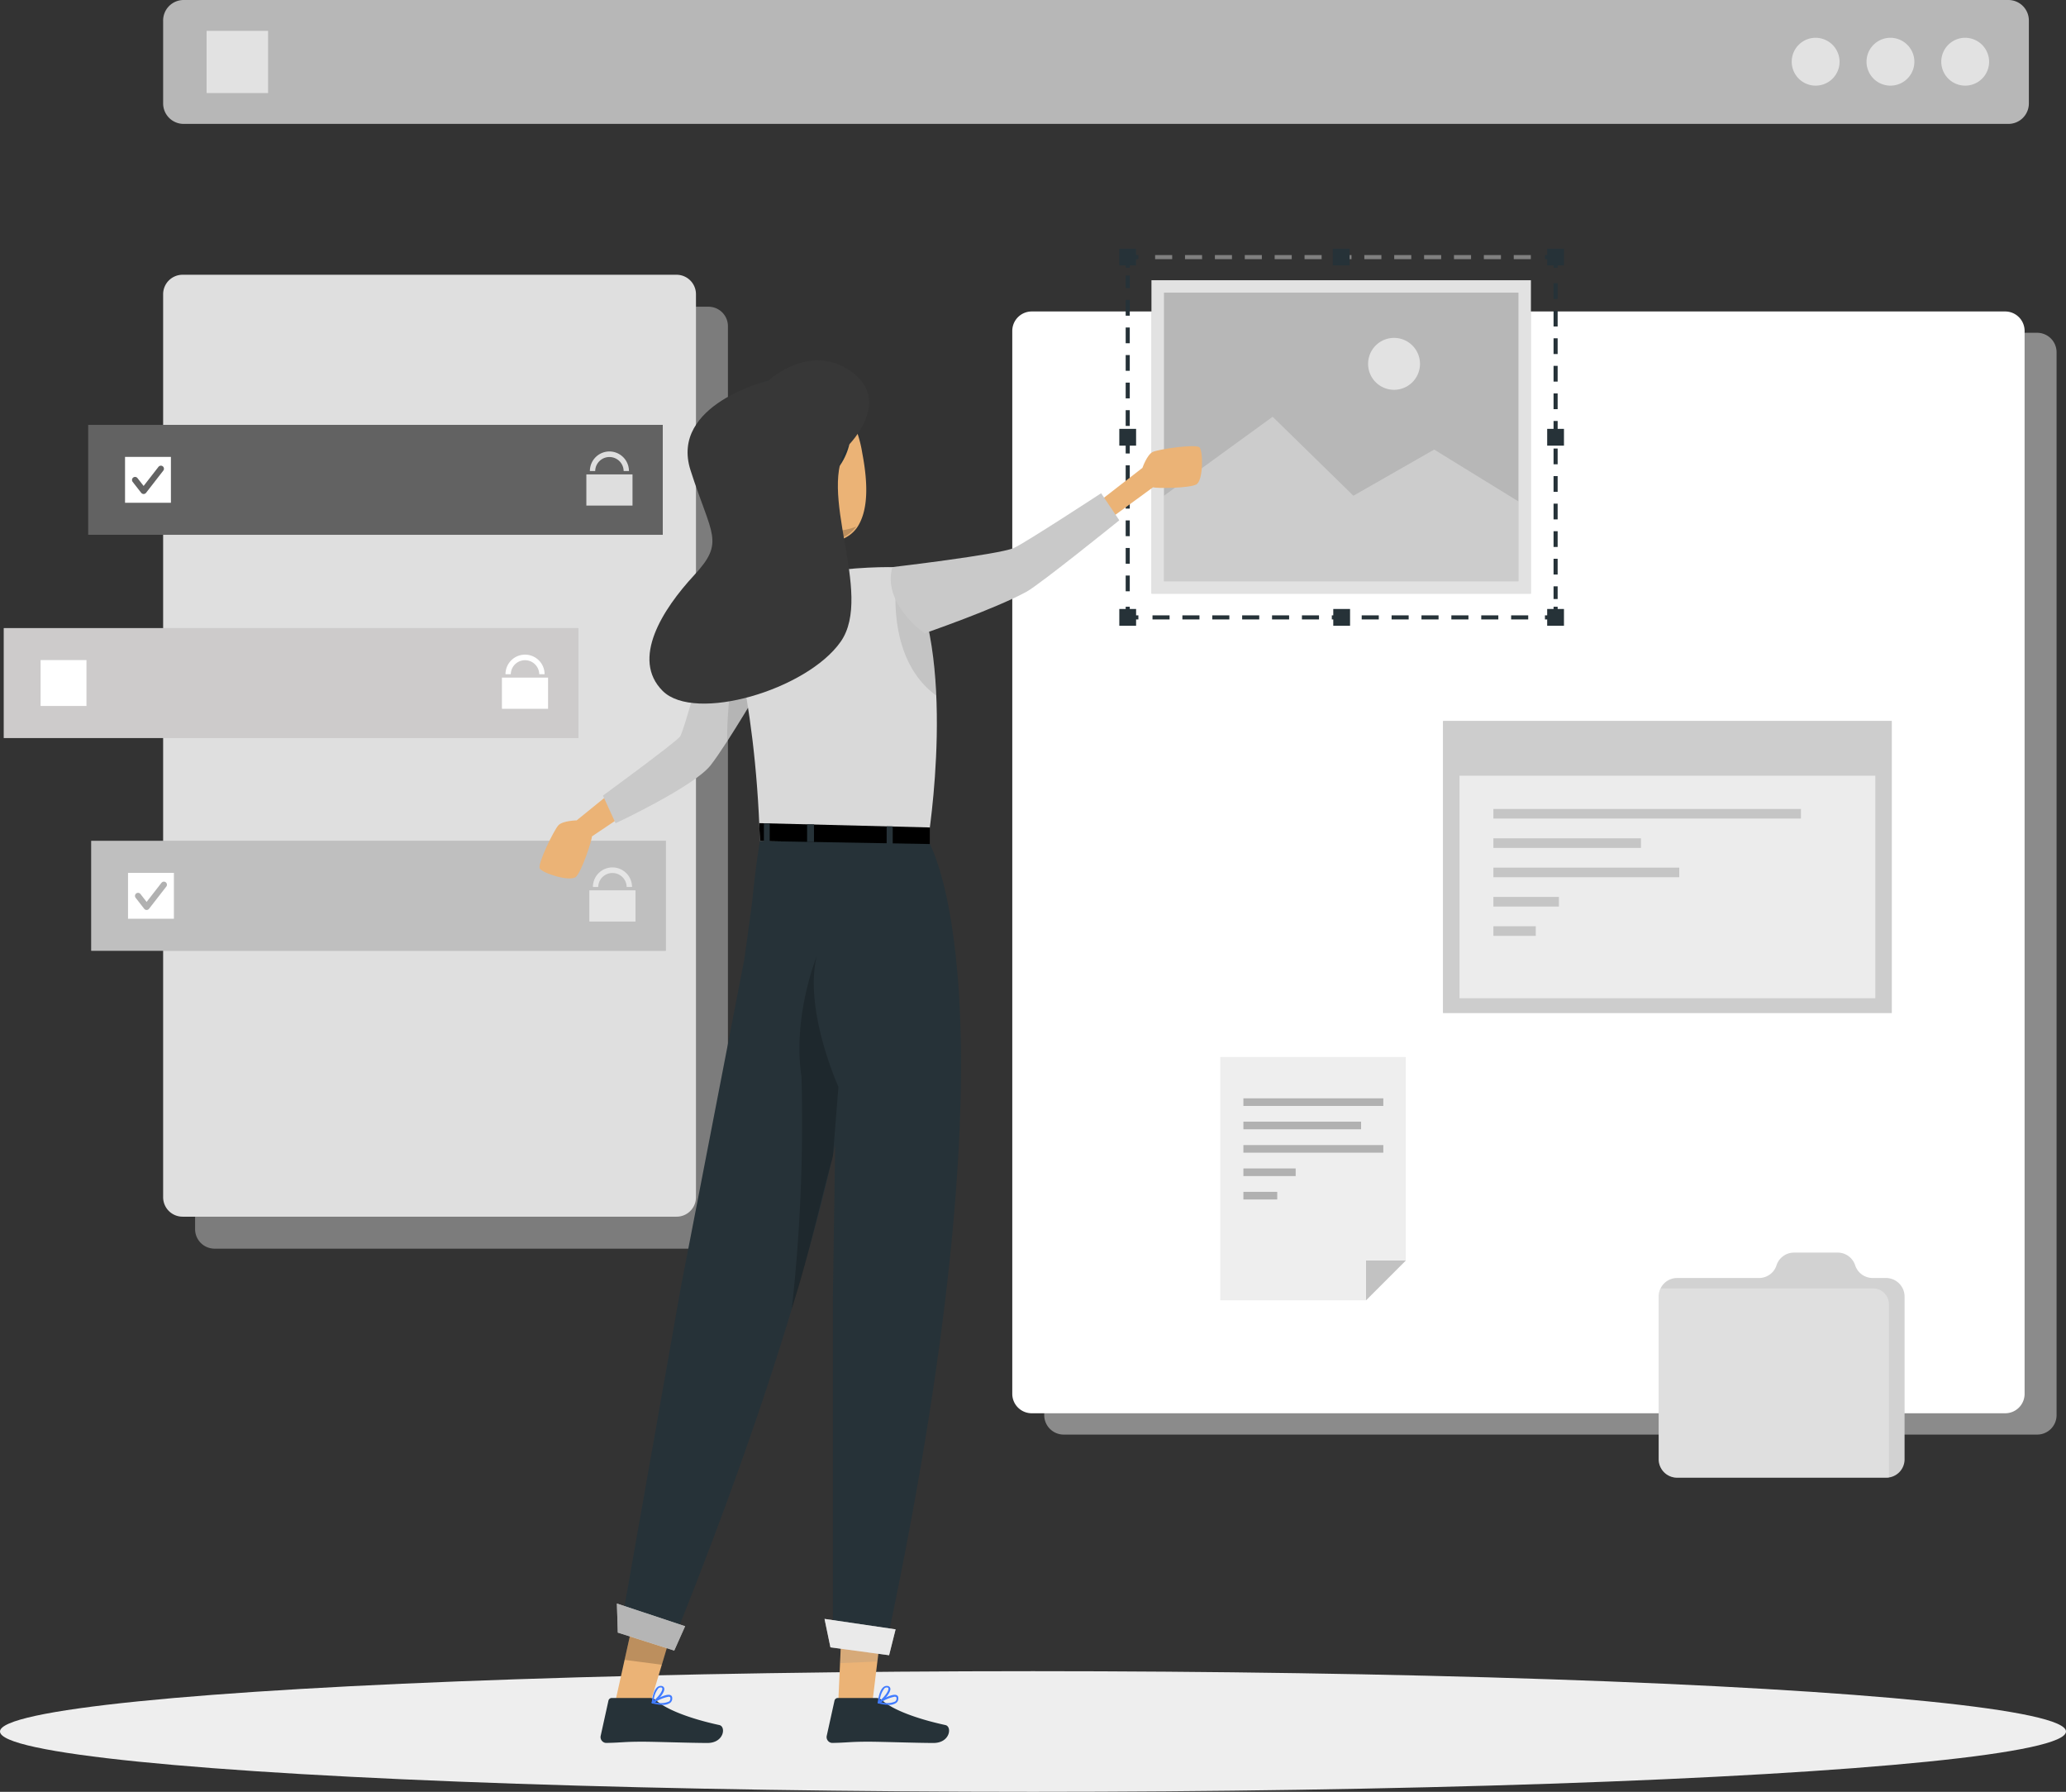 <svg xmlns="http://www.w3.org/2000/svg" xmlns:xlink="http://www.w3.org/1999/xlink" width="505.806" height="438.592" viewBox="0 0 505.806 438.592">
  <rect x="0" y="0" width="505.806" height="438.592" fill="#333333" stroke="none"/>
  <defs>
    <clipPath id="clip-path">
      <path id="Path_7152" data-name="Path 7152" d="M169.28,251.552l3.1,6.77s19.083-8.935,23.218-14.139c1.057-1.344,2.517-3.483,4.1-5.922,2.6-4.03,5.531-8.883,7.565-12.287,1.513-2.543,2.53-4.278,2.53-4.278l-10.8-17.035c-2.361,1.813-9.587,30.926-10.878,32.492S169.28,251.552,169.28,251.552Z" transform="translate(-169.28 -204.66)"/>
    </clipPath>
    <clipPath id="clip-path-2">
      <path id="Path_7177" data-name="Path 7177" d="M241.9,264.787s7.591-46.24-5.452-66.966c0,0-26.048-1.617-44.374,8.961,0,0,7.578,20.583,8.7,58Z" transform="translate(-192.07 -197.732)"/>
    </clipPath>
  </defs>
  <g id="Project_management" data-name="Project management" transform="translate(-1178.381 -2924.75)">
    <g id="Shadow_1_" transform="translate(1178.381 3333.811)">
      <ellipse id="_x3C_Path_x3E__359_" cx="252.903" cy="14.765" rx="252.903" ry="14.765" transform="translate(0 0)" fill="#eee"/>
    </g>
    <g id="Interface" transform="translate(1218.321 2924.75)">
      <g id="Group_5873" data-name="Group 5873" transform="translate(207.889 76.24)">
        <path id="Path_7122" data-name="Path 7122" d="M495.191,423.45H256.871a4.762,4.762,0,0,1-4.761-4.761V158.521a4.762,4.762,0,0,1,4.761-4.761h238.32a4.762,4.762,0,0,1,4.761,4.761V418.689A4.746,4.746,0,0,1,495.191,423.45Z" transform="translate(-244.284 -148.543)" fill="#e5e5e5" opacity="0.5"/>
        <path id="Path_7123" data-name="Path 7123" d="M489.191,419.45H250.871a4.762,4.762,0,0,1-4.761-4.761V154.521a4.762,4.762,0,0,1,4.761-4.761h238.32a4.762,4.762,0,0,1,4.761,4.761V414.689A4.746,4.746,0,0,1,489.191,419.45Z" transform="translate(-246.11 -149.76)" fill="#fff"/>
      </g>
      <g id="Group_5874" data-name="Group 5874" transform="translate(0 67.253)">
        <path id="Path_7125" data-name="Path 7125" d="M218.418,379.429H97.491a4.762,4.762,0,0,1-4.761-4.761V153.631a4.762,4.762,0,0,1,4.761-4.761H218.418a4.762,4.762,0,0,1,4.761,4.761V374.668A4.746,4.746,0,0,1,218.418,379.429Z" transform="translate(-84.904 -141.044)" fill="#c7c7c7" opacity="0.5"/>
        <path id="Path_7126" data-name="Path 7126" d="M212.418,373.429H91.491a4.762,4.762,0,0,1-4.761-4.761V147.631a4.762,4.762,0,0,1,4.761-4.761H212.418a4.762,4.762,0,0,1,4.761,4.761V368.668A4.746,4.746,0,0,1,212.418,373.429Z" transform="translate(-86.73 -142.87)" fill="#dfdfdf"/>
      </g>
      <g id="Group_5875" data-name="Group 5875" transform="translate(0 0)">
        <path id="Path_7128" data-name="Path 7128" d="M538.483,121.636H91.752a5.016,5.016,0,0,1-5.022-5.022V96.332a5.016,5.016,0,0,1,5.022-5.022H538.483a5.016,5.016,0,0,1,5.022,5.022v20.283A5.007,5.007,0,0,1,538.483,121.636Z" transform="translate(-86.73 -91.31)" fill="#b7b7b7"/>
        <path id="Path_7129" data-name="Path 7129" d="M404.123,104.322a5.857,5.857,0,1,1-5.857-5.922A5.887,5.887,0,0,1,404.123,104.322Z" transform="translate(6.307 -89.152)" fill="#fff" opacity="0.6"/>
        <path id="Path_7130" data-name="Path 7130" d="M418.163,104.322a5.857,5.857,0,1,1-5.857-5.922A5.887,5.887,0,0,1,418.163,104.322Z" transform="translate(10.581 -89.152)" fill="#fff" opacity="0.6"/>
        <path id="Path_7131" data-name="Path 7131" d="M432.193,104.322a5.857,5.857,0,1,1-5.857-5.922A5.887,5.887,0,0,1,432.193,104.322Z" transform="translate(14.851 -89.152)" fill="#fff" opacity="0.6"/>
        <rect id="Rectangle_551" data-name="Rectangle 551" width="15.052" height="15.222" transform="translate(10.644 7.552)" fill="#fff" opacity="0.6"/>
      </g>
    </g>
    <g id="Asset_1" transform="translate(1179.307 3028.746)">
      <g id="Group_5878" data-name="Group 5878" transform="translate(20.674 0)">
        <g id="Group_5876" data-name="Group 5876">
          <rect id="Rectangle_552" data-name="Rectangle 552" width="140.662" height="26.909" fill="#7a7a7a"/>
          <rect id="Rectangle_553" data-name="Rectangle 553" width="140.662" height="26.909" opacity="0.2"/>
        </g>
        <g id="Group_5877" data-name="Group 5877" transform="translate(9.013 7.839)">
          <rect id="Rectangle_554" data-name="Rectangle 554" width="11.231" height="11.231" fill="#fff"/>
          <path id="Path_7132" data-name="Path 7132" d="M81.46,182.022l2.1,2.687,4.226-5.439" transform="translate(-79.008 -176.374)" fill="none" stroke="#636363" stroke-linecap="round" stroke-linejoin="round" stroke-miterlimit="10" stroke-width="1.5"/>
        </g>
        <path id="Path_7133" data-name="Path 7133" d="M177.466,189.282h-11.3v-7.631h11.3Zm-5.648-13.252a4.79,4.79,0,0,0-4.787,4.787h1.3a3.483,3.483,0,0,1,6.965,0h1.3A4.8,4.8,0,0,0,171.818,176.03Z" transform="translate(-44.212 -169.521)" fill="#dedede"/>
      </g>
      <g id="Group_5883" data-name="Group 5883" transform="translate(0 49.748)">
        <g id="Group_5879" data-name="Group 5879">
          <rect id="Rectangle_555" data-name="Rectangle 555" width="140.662" height="26.909" fill="#aba9a9"/>
          <rect id="Rectangle_556" data-name="Rectangle 556" width="140.662" height="26.909" fill="#fff" opacity="0.4"/>
        </g>
        <g id="Group_5880" data-name="Group 5880" transform="translate(9.013 7.826)">
          <rect id="Rectangle_557" data-name="Rectangle 557" width="11.231" height="11.231" fill="#fff"/>
        </g>
        <g id="Group_5882" data-name="Group 5882" transform="translate(121.958 6.496)">
          <rect id="Rectangle_558" data-name="Rectangle 558" width="11.296" height="7.631" transform="translate(0 5.622)" fill="#fff"/>
          <g id="Group_5881" data-name="Group 5881" transform="translate(0.861)">
            <path id="Path_7134" data-name="Path 7134" d="M160.554,218.947h-1.3a3.483,3.483,0,0,0-6.965,0h-1.3a4.787,4.787,0,1,1,9.574,0Z" transform="translate(-150.98 -214.16)" fill="#fff"/>
          </g>
        </g>
      </g>
      <g id="Group_5888" data-name="Group 5888" transform="translate(21.405 101.819)">
        <g id="Group_5884" data-name="Group 5884">
          <rect id="Rectangle_559" data-name="Rectangle 559" width="140.662" height="26.909" fill="#949494"/>
          <rect id="Rectangle_560" data-name="Rectangle 560" width="140.662" height="26.909" fill="#fff" opacity="0.4"/>
        </g>
        <g id="Group_5885" data-name="Group 5885" transform="translate(9.013 7.839)">
          <rect id="Rectangle_561" data-name="Rectangle 561" width="11.231" height="11.231" fill="#fff"/>
          <path id="Path_7135" data-name="Path 7135" d="M82.02,260.069l2.1,2.7,4.226-5.439" transform="translate(-79.568 -254.434)" fill="none" stroke="#b1b1b1" stroke-linecap="round" stroke-linejoin="round" stroke-miterlimit="10" stroke-width="1.5"/>
        </g>
        <g id="Group_5887" data-name="Group 5887" transform="translate(121.958 6.509)" opacity="0.6">
          <rect id="Rectangle_562" data-name="Rectangle 562" width="11.296" height="7.631" transform="translate(0 5.609)" fill="#fff"/>
          <g id="Group_5886" data-name="Group 5886" transform="translate(0.861)">
            <path id="Path_7136" data-name="Path 7136" d="M176.964,258.877h-1.3a3.483,3.483,0,0,0-6.965,0h-1.3a4.787,4.787,0,0,1,9.574,0Z" transform="translate(-167.39 -254.09)" fill="#fff"/>
          </g>
        </g>
      </g>
    </g>
    <g id="Asset_2" transform="translate(1477.133 3101.243)">
      <g id="Group_5891" data-name="Group 5891" transform="translate(54.548 0)">
        <g id="Group_5889" data-name="Group 5889">
          <rect id="Rectangle_563" data-name="Rectangle 563" width="109.84" height="71.44" fill="#9a9a9a"/>
          <rect id="Rectangle_564" data-name="Rectangle 564" width="109.84" height="71.44" fill="#fff" opacity="0.5"/>
        </g>
        <rect id="Rectangle_565" data-name="Rectangle 565" width="101.805" height="54.47" transform="translate(4.017 13.383)" fill="#ececec"/>
        <g id="Group_5890" data-name="Group 5890" transform="translate(12.313 21.522)">
          <rect id="Rectangle_566" data-name="Rectangle 566" width="75.301" height="2.348" fill="#c5c5c5"/>
          <rect id="Rectangle_567" data-name="Rectangle 567" width="36.131" height="2.348" transform="translate(0 7.187)" fill="#c5c5c5"/>
          <rect id="Rectangle_568" data-name="Rectangle 568" width="45.509" height="2.348" transform="translate(0 14.361)" fill="#c5c5c5"/>
          <rect id="Rectangle_569" data-name="Rectangle 569" width="16.044" height="2.348" transform="translate(0 21.535)" fill="#c5c5c5"/>
          <rect id="Rectangle_570" data-name="Rectangle 570" width="10.383" height="2.348" transform="translate(0 28.709)" fill="#c5c5c5"/>
        </g>
      </g>
      <g id="Group_5892" data-name="Group 5892" transform="translate(107.336 130.11)">
        <path id="Path_7137" data-name="Path 7137" d="M427.636,337.131v39.835a4.487,4.487,0,0,1-3.835,4.448,3.866,3.866,0,0,1-.678.052h-51.17a4.515,4.515,0,0,1-4.513-4.513V337.118a4.333,4.333,0,0,1,.457-1.97,4.483,4.483,0,0,1,4.044-2.557h20.048a4.563,4.563,0,0,0,2.661-.861,4.409,4.409,0,0,0,1.63-2.243,4.511,4.511,0,0,1,4.291-3.117h10.683a4.5,4.5,0,0,1,4.291,3.117,4.5,4.5,0,0,0,4.291,3.1h3.274A4.556,4.556,0,0,1,427.636,337.131Z" transform="translate(-367.44 -326.37)" fill="#d2d2d2"/>
        <path id="Path_7138" data-name="Path 7138" d="M423.8,336.964v42.392l-.052.052H371.963a4.515,4.515,0,0,1-4.513-4.513V335.06a4.333,4.333,0,0,1,.457-1.97h52.044A3.894,3.894,0,0,1,423.8,336.964Z" transform="translate(-367.437 -324.325)" fill="#fff" opacity="0.3"/>
      </g>
      <g id="Group_5895" data-name="Group 5895" transform="translate(0 82.24)">
        <path id="Path_7139" data-name="Path 7139" d="M330.568,289.67v49.814l-9.73,9.731H285.15V289.67Z" transform="translate(-285.15 -289.67)" fill="#fff"/>
        <path id="Path_7140" data-name="Path 7140" d="M330.568,289.67v49.814l-9.73,9.731H285.15V289.67Z" transform="translate(-285.15 -289.67)" fill="#d6d6d6" opacity="0.4"/>
        <g id="Group_5893" data-name="Group 5893" transform="translate(35.687 49.814)">
          <path id="Path_7141" data-name="Path 7141" d="M322.241,327.86h-9.73v9.731Z" transform="translate(-312.51 -327.86)" fill="#c2c2c2"/>
        </g>
        <g id="Group_5894" data-name="Group 5894" transform="translate(5.661 10.109)">
          <rect id="Rectangle_571" data-name="Rectangle 571" width="34.253" height="1.865" fill="#b1b1b1"/>
          <rect id="Rectangle_572" data-name="Rectangle 572" width="28.813" height="1.865" transform="translate(0 5.713)" fill="#b1b1b1"/>
          <rect id="Rectangle_573" data-name="Rectangle 573" width="34.253" height="1.865" transform="translate(0 11.439)" fill="#b1b1b1"/>
          <rect id="Rectangle_574" data-name="Rectangle 574" width="12.796" height="1.865" transform="translate(0 17.165)" fill="#b1b1b1"/>
          <rect id="Rectangle_575" data-name="Rectangle 575" width="8.283" height="1.865" transform="translate(0 22.892)" fill="#b1b1b1"/>
        </g>
      </g>
    </g>
    <g id="Selection" transform="translate(1452.415 2985.624)">
      <g id="Group_5899" data-name="Group 5899" transform="translate(0 0)">
        <g id="Group_5896" data-name="Group 5896" transform="translate(7.891 7.722)">
          <rect id="Rectangle_576" data-name="Rectangle 576" width="92.858" height="76.723" fill="#b7b7b7"/>
          <path id="Path_7142" data-name="Path 7142" d="M272.25,143.9v76.723h92.858V143.9Zm89.831,73.7H275.289v-70.67h86.792Z" transform="translate(-272.25 -143.9)" fill="#fff" opacity="0.6"/>
          <path id="Path_7143" data-name="Path 7143" d="M274.58,188.851l26.609-19.331,19.774,19.331,19.774-11.3,20.635,12.7V209.8H274.58Z" transform="translate(-271.541 -136.102)" fill="#fff" opacity="0.3"/>
          <path id="Path_7144" data-name="Path 7144" d="M325.6,161.072a6.352,6.352,0,1,1-6.352-6.352A6.352,6.352,0,0,1,325.6,161.072Z" transform="translate(-259.878 -140.607)" fill="#fff" opacity="0.6"/>
        </g>
        <g id="Group_5898" data-name="Group 5898" transform="translate(2.061 2.061)">
          <g id="Group_5897" data-name="Group 5897">
            <path id="Path_7145" data-name="Path 7145" d="M348.7,205.17v2.609H346.09" transform="translate(-243.945 -119.591)" fill="none" stroke="#263238" stroke-miterlimit="10" stroke-width="1"/>
            <line id="Line_384" data-name="Line 384" x1="93.392" transform="translate(4.657 88.188)" fill="none" stroke="#263238" stroke-miterlimit="10" stroke-width="1" stroke-dasharray="4.181 3.136"/>
            <path id="Path_7146" data-name="Path 7146" d="M270.389,207.779H267.78V205.17" transform="translate(-267.78 -119.591)" fill="none" stroke="#263238" stroke-miterlimit="10" stroke-width="1"/>
            <line id="Line_385" data-name="Line 385" y1="77.297" transform="translate(0 4.5)" fill="none" stroke="#263238" stroke-miterlimit="10" stroke-width="1" stroke-dasharray="3.855 2.891"/>
            <path id="Path_7147" data-name="Path 7147" d="M267.78,142.169V139.56h2.609" transform="translate(-267.78 -139.56)" fill="none" stroke="#263238" stroke-miterlimit="10" stroke-width="1"/>
            <line id="Line_386" data-name="Line 386" x2="93.392" transform="translate(6.704)" fill="none" stroke="gray" stroke-miterlimit="10" stroke-width="1" stroke-dasharray="4.181 3.136"/>
            <path id="Path_7148" data-name="Path 7148" d="M346.09,139.56H348.7v2.609" transform="translate(-243.945 -139.56)" fill="none" stroke="#263238" stroke-miterlimit="10" stroke-width="1"/>
            <line id="Line_387" data-name="Line 387" y2="77.31" transform="translate(104.753 6.378)" fill="none" stroke="#263238" stroke-miterlimit="10" stroke-width="1" stroke-dasharray="3.855 2.891"/>
          </g>
        </g>
        <rect id="Rectangle_577" data-name="Rectangle 577" width="4.109" height="4.109" transform="translate(104.753)" fill="#263238"/>
        <rect id="Rectangle_578" data-name="Rectangle 578" width="4.109" height="4.109" transform="translate(104.753 88.188)" fill="#263238"/>
        <rect id="Rectangle_579" data-name="Rectangle 579" width="4.109" height="4.109" transform="translate(0 88.188)" fill="#263238"/>
        <rect id="Rectangle_580" data-name="Rectangle 580" width="4.109" height="4.109" fill="#263238"/>
        <rect id="Rectangle_581" data-name="Rectangle 581" width="4.109" height="4.109" transform="translate(52.266)" fill="#263238"/>
        <rect id="Rectangle_582" data-name="Rectangle 582" width="4.109" height="4.109" transform="translate(52.383 88.188)" fill="#263238"/>
        <rect id="Rectangle_583" data-name="Rectangle 583" width="4.109" height="4.109" transform="translate(104.753 44.1)" fill="#263238"/>
        <rect id="Rectangle_584" data-name="Rectangle 584" width="4.109" height="4.109" transform="translate(0 44.1)" fill="#263238"/>
      </g>
    </g>
    <g id="Character" transform="translate(1310.469 3012.964)">
      <g id="Group_5910" data-name="Group 5910" transform="translate(0 0)">
        <path id="Path_7149" data-name="Path 7149" d="M180.351,236.62l-13.878,11.27s-3.391.065-4.461,1.187-5.165,9.444-4.578,10.578,7.435,3.378,8.87,2.035,3.952-9.052,3.9-9.874l17.726-11.9Z" transform="translate(-157.376 -135.298)" fill="#ebb376"/>
        <g id="Group_5901" data-name="Group 5901" transform="translate(15.527 59.635)">
          <path id="Path_7150" data-name="Path 7150" d="M169.28,251.552l3.1,6.77s19.083-8.935,23.218-14.139c1.057-1.344,2.517-3.483,4.1-5.922,2.6-4.03,5.531-8.883,7.565-12.287,1.513-2.543,2.53-4.278,2.53-4.278l-10.8-17.035c-2.361,1.813-9.587,30.926-10.878,32.492S169.28,251.552,169.28,251.552Z" transform="translate(-169.28 -204.66)" fill="#c9c9c9"/>
          <g id="Group_5900" data-name="Group 5900" clip-path="url(#clip-path)">
            <path id="Path_7151" data-name="Path 7151" d="M192.6,236.179c2.6-4.03,5.53-8.883,7.565-12.287L195.146,211.5S192.419,225.718,192.6,236.179Z" transform="translate(-162.184 -202.578)" opacity="0.1"/>
          </g>
        </g>
        <path id="Path_7153" data-name="Path 7153" d="M260.05,190.966l13.683-10.618s1.109-3.209,2.5-3.887,10.578-2.022,11.478-1.122.939,8.113-.783,9.065-9.822.991-10.591.691l-14.935,10.918Z" transform="translate(-126.126 -154.04)" fill="#ebb376"/>
        <path id="Path_7154" data-name="Path 7154" d="M171.52,416.43l8.191,1.448,3.365-11.165,3.065-10.252-9.444-3.3-2.739,12.313Z" transform="translate(-153.071 -87.653)" fill="#ebb376"/>
        <path id="Path_7155" data-name="Path 7155" d="M173.35,405.719l9.131,1.2,3.078-10.357-9.431-3.352Z" transform="translate(-152.514 -87.638)" opacity="0.2"/>
        <path id="Path_7156" data-name="Path 7156" d="M213.43,416.544h8.322l1.357-11.165,1.239-10.409-9.874-1.5-.548,12.235Z" transform="translate(-140.315 -87.559)" fill="#ebb376"/>
        <path id="Path_7157" data-name="Path 7157" d="M213.81,406.4l9.183-.4,1.239-10.735-9.874-1.67Z" transform="translate(-140.2 -87.522)" fill="#8a8a8a" opacity="0.2"/>
        <g id="Group_5903" data-name="Group 5903" transform="translate(20.066 110.857)">
          <g id="Group_5902" data-name="Group 5902">
            <path id="Path_7158" data-name="Path 7158" d="M172.76,442.193l13.461,2.374c13.578-33.848,23.244-62.088,30.066-85.527,3.678-12.652,6.587-23.9,8.791-33.874L224.517,362v83.1H238.1c33.248-157.828,9.691-194.52,9.691-194.52L208,243.93c-1.513,5.935-2.661,15.639-3.326,22.331l-1.8,13.187-15.548,80.31Z" transform="translate(-172.76 -243.93)" fill="#263238"/>
          </g>
        </g>
        <g id="Group_5904" data-name="Group 5904" transform="translate(18.944 304.294)">
          <path id="Path_7159" data-name="Path 7159" d="M188.6,397.774l-16.7-5.544.222,7.109,13.813,4.4Z" transform="translate(-171.9 -392.23)" fill="#f6f6f6"/>
          <path id="Path_7160" data-name="Path 7160" d="M188.6,397.774l-16.7-5.544.222,7.109,13.813,4.4Z" transform="translate(-171.9 -392.23)" fill="#8a8a8a" opacity="0.6"/>
        </g>
        <g id="Group_5905" data-name="Group 5905" transform="translate(69.775 308.05)">
          <path id="Path_7161" data-name="Path 7161" d="M228.27,397.667l-17.4-2.557,1.448,6.965,14.361,1.93Z" transform="translate(-210.87 -395.11)" fill="#cbcbcb"/>
          <path id="Path_7162" data-name="Path 7162" d="M228.27,397.667l-17.4-2.557,1.448,6.965,14.361,1.93Z" transform="translate(-210.87 -395.11)" fill="#fff" opacity="0.6"/>
        </g>
        <path id="Path_7163" data-name="Path 7163" d="M204.73,357.064c.626-2.1,1.291-4.161,1.891-6.2,3.326-11.478,5.557-21.809,8.165-31.07v-.026l1.357-17.061s-8.5-18.744-5.322-31.931c-.3.743-5.922,15.118-3.717,29.479A417.823,417.823,0,0,1,204.73,357.064Z" transform="translate(-142.963 -124.901)" opacity="0.2"/>
        <g id="Group_5906" data-name="Group 5906" transform="translate(42.755 4.23)">
          <path id="Path_7164" data-name="Path 7164" d="M206.085,199.644a1.862,1.862,0,0,0,.352.2,14.463,14.463,0,0,0,5.413,1.826c5.544.548,9.131-.678,11.218-3.43h.013c2.883-4.1,2.883-10.683,1.4-18.431a29.643,29.643,0,0,0-2.9-8.909c-.013-.026-.026-.117-.039-.13-.065-.091-.117-.222-.183-.313a10.772,10.772,0,0,0-8.687-5.491,21.923,21.923,0,0,0-4.683.078C192.729,166.866,193.277,192.47,206.085,199.644Z" transform="translate(-188.222 -161.366)" fill="#ebb376"/>
          <path id="Path_7165" data-name="Path 7165" d="M204.12,192.152a14.343,14.343,0,0,0,5.387,1.617c5.557.548,9.117-.848,11.191-3.639a15.328,15.328,0,0,1-9.77.47C208.62,189.882,206.259,190.7,204.12,192.152Z" transform="translate(-185.904 -153.678)" opacity="0.2"/>
          <path id="Path_7166" data-name="Path 7166" d="M203.453,205.237c-1.37,4.265,4.1,6.587,4.1,6.587,9.613-3.039,11.8-7.774,11.8-7.774-7.3-4.774-3.965-15.9-3.965-15.9l-1.643.613-11.2,1.07s2.478,6.157,2.752,7.526c0,.013.013.026.013.039C206.688,204.572,203.453,205.237,203.453,205.237Z" transform="translate(-186.385 -154.281)" fill="#ebb376"/>
          <path id="Path_7167" data-name="Path 7167" d="M223.514,171.622s2.23,10.578-7.3,16.487c0,0-2.909,11.661-9.287,12.652-8.7,1.343-18.013-10.07-16.631-23.113C192.079,160.744,216.758,156.179,223.514,171.622Z" transform="translate(-190.155 -162.184)" fill="#263238"/>
          <path id="Path_7168" data-name="Path 7168" d="M215.234,180.052c-.222-1.67-1.93-4.291-4.461-3.574-2.635.744-3.261,7.552,3.522,8.165C215.26,184.735,215.691,183.535,215.234,180.052Z" transform="translate(-184.444 -157.87)" fill="#ebb376"/>
        </g>
        <path id="Path_7169" data-name="Path 7169" d="M223.287,409.95h-9.274a.837.837,0,0,0-.822.665l-1.9,8.609a1.438,1.438,0,0,0,1.1,1.7,1.271,1.271,0,0,0,.313.026c3.8-.065,4.109-.3,8.87-.3,2.935,0,11.8.313,15.861.313s4.591-4,2.922-4.383c-7.448-1.617-13.057-3.874-15.444-6.013A2.3,2.3,0,0,0,223.287,409.95Z" transform="translate(-140.977 -82.543)" fill="#263238"/>
        <path id="Path_7170" data-name="Path 7170" d="M221.03,411.462a.239.239,0,0,1-.17-.2.211.211,0,0,1,.1-.222c.339-.222,3.47-2.139,4.539-1.591a.672.672,0,0,1,.391.639,1.338,1.338,0,0,1-.483,1.226,2.929,2.929,0,0,1-1.852.5A10.472,10.472,0,0,1,221.03,411.462Zm.665-.313a4.759,4.759,0,0,0,3.443-.17.948.948,0,0,0,.313-.822c-.013-.183-.091-.274-.143-.274a.594.594,0,0,0-.3-.065A9.415,9.415,0,0,0,221.7,411.149Z" transform="translate(-138.055 -82.724)" fill="#407bff"/>
        <path id="Path_7171" data-name="Path 7171" d="M220.965,412.022a.237.237,0,0,1-.1-.209c.013-.13.248-2.909,1.37-3.822a1.249,1.249,0,0,1,.965-.3.766.766,0,0,1,.744.6c.2,1.017-1.735,3.144-2.726,3.691h-.1A.3.3,0,0,1,220.965,412.022Zm1.552-3.757a5.442,5.442,0,0,0-1.148,3.026c.991-.743,2.23-2.361,2.1-2.987-.013-.065-.039-.235-.326-.235h-.1A.763.763,0,0,0,222.517,408.266Z" transform="translate(-138.055 -83.233)" fill="#407bff"/>
        <path id="Path_7172" data-name="Path 7172" d="M180.857,409.95h-9.274a.837.837,0,0,0-.822.665l-1.9,8.609a1.438,1.438,0,0,0,1.1,1.7,1.271,1.271,0,0,0,.313.026c3.8-.065,4.109-.3,8.87-.3,2.935,0,11.8.313,15.861.313s4.591-4,2.922-4.383c-7.448-1.617-13.057-3.874-15.444-6.013A2.321,2.321,0,0,0,180.857,409.95Z" transform="translate(-153.891 -82.543)" fill="#263238"/>
        <path id="Path_7173" data-name="Path 7173" d="M178.59,411.462a.239.239,0,0,1-.17-.2.211.211,0,0,1,.1-.222c.339-.222,3.47-2.139,4.539-1.591a.672.672,0,0,1,.391.639,1.338,1.338,0,0,1-.483,1.226,2.929,2.929,0,0,1-1.852.5A10.472,10.472,0,0,1,178.59,411.462Zm.665-.313a4.759,4.759,0,0,0,3.444-.17.948.948,0,0,0,.313-.822c-.013-.183-.091-.274-.143-.274a.594.594,0,0,0-.3-.065A9.617,9.617,0,0,0,179.255,411.149Z" transform="translate(-150.972 -82.724)" fill="#407bff"/>
        <path id="Path_7174" data-name="Path 7174" d="M178.535,412.022a.237.237,0,0,1-.1-.209c.013-.13.248-2.909,1.37-3.822a1.249,1.249,0,0,1,.965-.3.766.766,0,0,1,.743.6c.2,1.017-1.735,3.144-2.726,3.691h-.1A.4.4,0,0,1,178.535,412.022Zm1.539-3.757a5.442,5.442,0,0,0-1.148,3.026c.991-.743,2.23-2.361,2.1-2.987-.013-.065-.039-.235-.326-.235h-.1A.763.763,0,0,0,180.074,408.266Z" transform="translate(-150.969 -83.233)" fill="#407bff"/>
        <g id="Group_5908" data-name="Group 5908" transform="translate(45.253 50.598)">
          <path id="Path_7175" data-name="Path 7175" d="M241.9,264.787s7.591-46.24-5.452-66.966c0,0-26.048-1.617-44.374,8.961,0,0,7.578,20.583,8.7,58Z" transform="translate(-192.07 -197.732)" fill="#d9d9d9"/>
          <g id="Group_5907" data-name="Group 5907" clip-path="url(#clip-path-2)">
            <path id="Path_7176" data-name="Path 7176" d="M234.5,228.4c.561-6.274-1.252-12.313-1.565-17.635a51.115,51.115,0,0,1-8.57-9.77S221.988,219.731,234.5,228.4Z" transform="translate(-182.296 -196.737)" opacity="0.1"/>
          </g>
        </g>
        <path id="Path_7178" data-name="Path 7178" d="M223.706,201.948s25.813-3.026,29.7-4.657c2.426-1.017,21.4-13.422,21.4-13.422l4.448,6.626s-19.409,15.678-22.7,17.478c-7.7,4.226-24.992,10.187-24.992,10.187S221.123,210.909,223.706,201.948Z" transform="translate(-137.313 -151.353)" fill="#c9c9c9"/>
        <path id="Path_7179" data-name="Path 7179" d="M226.82,179.614s10.735-10.735.613-17.948-20.3,2.2-20.3,2.2-24.222,5.844-19.07,21.952,8.517,17.465.861,25.735-15.509,20.492-7.67,28.3,35.244-.222,43.553-12.026C233.133,216.006,218.446,190.688,226.82,179.614Z" transform="translate(-151.097 -158.941)" fill="#373737"/>
        <g id="Group_5909" data-name="Group 5909" transform="translate(53.784 113.27)">
          <path id="Path_7180" data-name="Path 7180" d="M198.78,250.163l-.17-4.383,41.766,1.057v4.057Z" transform="translate(-198.61 -245.78)"/>
          <rect id="Rectangle_585" data-name="Rectangle 585" width="1.683" height="4.317" transform="translate(11.726 0.3)" fill="#263238"/>
          <rect id="Rectangle_586" data-name="Rectangle 586" width="1.487" height="4.722" transform="translate(31.2 0.783)" fill="#263238"/>
          <rect id="Rectangle_587" data-name="Rectangle 587" width="1.422" height="5.048" transform="translate(1.148 0.065)" fill="#263238"/>
        </g>
      </g>
    </g>
  </g>
</svg>
